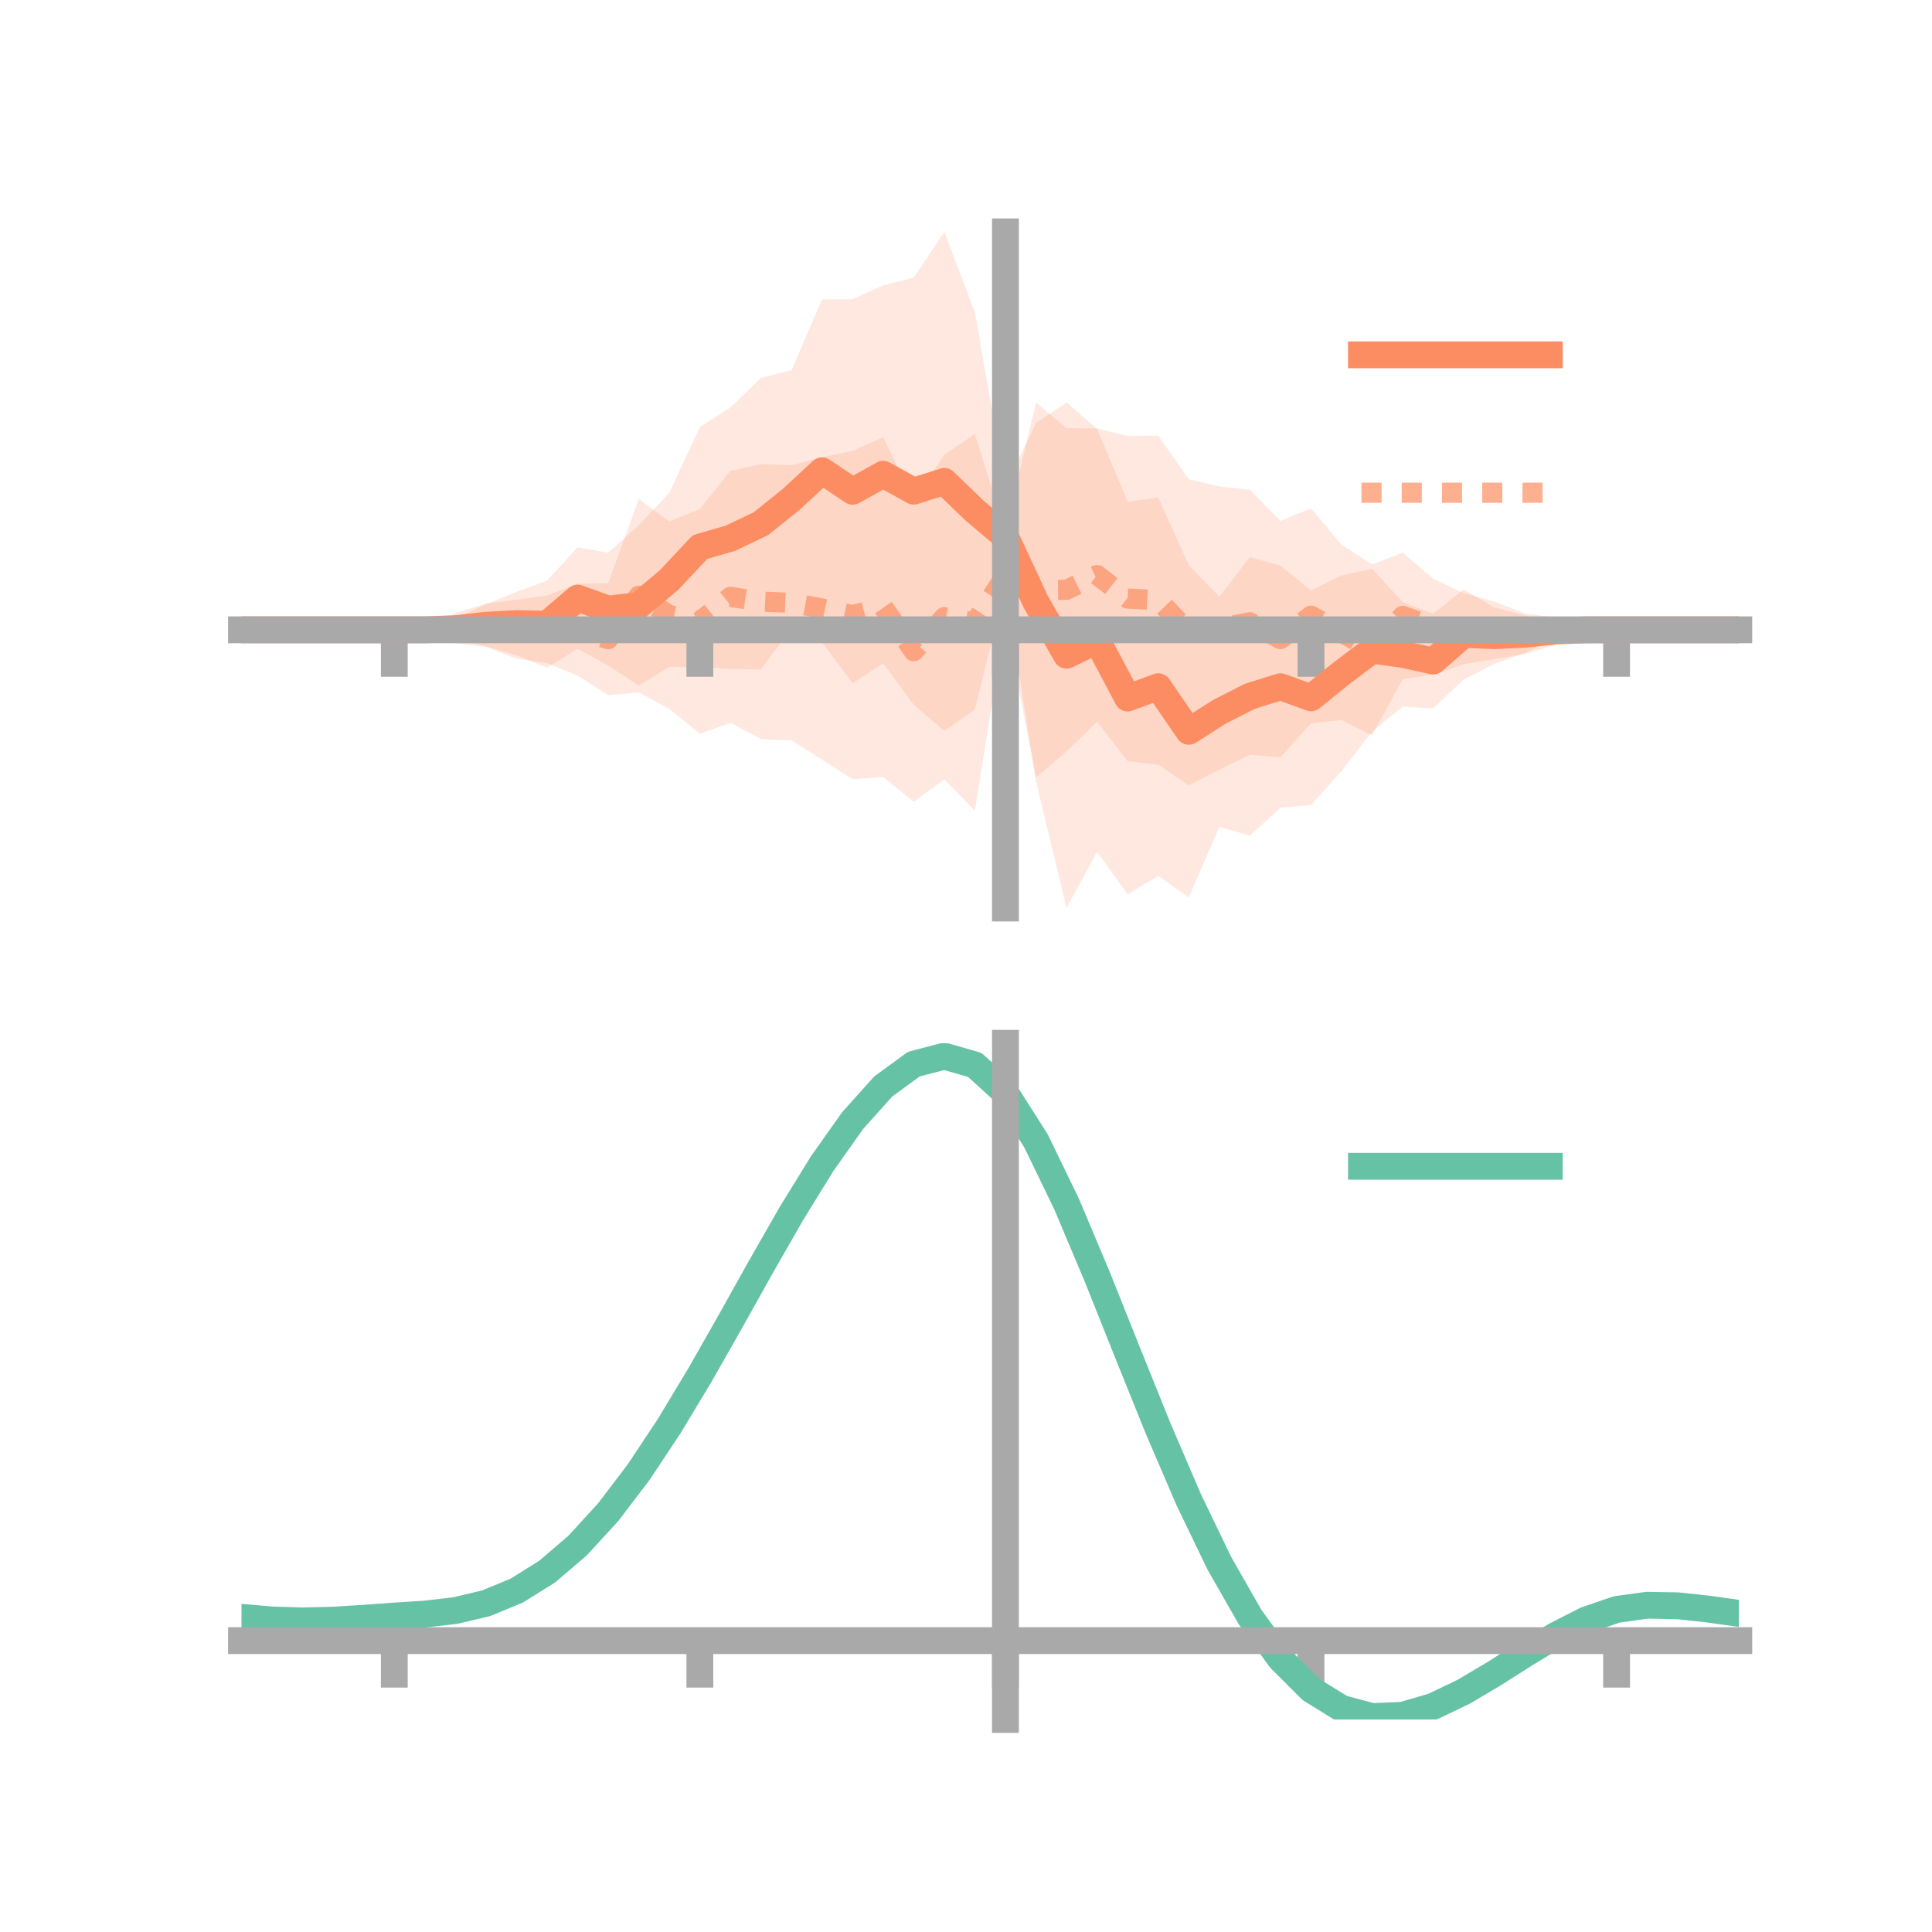<?xml version="1.0" encoding="utf-8" standalone="no"?>
<!DOCTYPE svg PUBLIC "-//W3C//DTD SVG 1.1//EN"
  "http://www.w3.org/Graphics/SVG/1.1/DTD/svg11.dtd">
<!-- Created with matplotlib (https://matplotlib.org/) -->
<svg height="144pt" version="1.1" viewBox="0 0 144 144" width="144pt" xmlns="http://www.w3.org/2000/svg" xmlns:xlink="http://www.w3.org/1999/xlink">
 <defs>
  <style type="text/css">*{stroke-linecap:butt;stroke-linejoin:round;}</style>
 </defs>
 <g id="figure_1">
  <g id="patch_1">
   <path d="M 0 144 
L 144 144 
L 144 0 
L 0 0 
z
" style="fill:none;"/>
  </g>
  <g id="axes_1">
   <g id="patch_2">
    <path d="M 18 67.68 
L 129.6 67.68 
L 129.6 17.28 
L 18 17.28 
z
" style="fill:none;"/>
   </g>
   <g id="PolyCollection_1">
    <path clip-path="url(#pc9ab9d7145)" d="M 18 46.941 
L 18 46.941 
L 20.278 46.941 
L 22.555 46.941 
L 24.833 46.941 
L 27.11 46.941 
L 29.388 46.941 
L 31.665 46.925 
L 33.943 46.099 
L 36.22 45.035 
L 38.498 44.117 
L 40.776 43.277 
L 43.053 40.806 
L 45.331 41.191 
L 47.608 39.157 
L 49.886 36.725 
L 52.163 31.833 
L 54.441 30.376 
L 56.718 28.165 
L 58.996 27.598 
L 61.273 22.309 
L 63.551 22.302 
L 65.829 21.266 
L 68.106 20.7 
L 70.384 17.28 
L 72.661 23.274 
L 74.939 36.291 
L 77.216 31.536 
L 79.494 29.998 
L 81.771 31.97 
L 84.049 37.393 
L 86.327 37.087 
L 88.604 42.128 
L 90.882 44.482 
L 93.159 41.518 
L 95.437 42.16 
L 97.714 44.016 
L 99.992 42.89 
L 102.269 42.397 
L 104.547 44.876 
L 106.824 45.741 
L 109.102 43.929 
L 111.38 45.279 
L 113.657 45.866 
L 115.935 46.474 
L 118.212 46.931 
L 120.49 46.941 
L 122.767 46.941 
L 125.045 46.941 
L 127.322 46.941 
L 129.6 46.941 
L 129.6 46.941 
L 129.6 46.941 
L 127.322 46.941 
L 125.045 46.941 
L 122.767 46.941 
L 120.49 46.941 
L 118.212 46.959 
L 115.935 47.591 
L 113.657 48.674 
L 111.38 49.487 
L 109.102 50.638 
L 106.824 52.799 
L 104.547 52.668 
L 102.269 54.522 
L 99.992 57.468 
L 97.714 60.006 
L 95.437 60.208 
L 93.159 62.274 
L 90.882 61.633 
L 88.604 66.883 
L 86.327 65.276 
L 84.049 66.666 
L 81.771 63.486 
L 79.494 67.68 
L 77.216 58.234 
L 74.939 43.701 
L 72.661 52.88 
L 70.384 54.485 
L 68.106 52.52 
L 65.829 49.432 
L 63.551 50.931 
L 61.273 47.87 
L 58.996 46.8 
L 56.718 49.895 
L 54.441 49.86 
L 52.163 49.72 
L 49.886 49.709 
L 47.608 51.102 
L 45.331 49.602 
L 43.053 48.352 
L 40.776 49.765 
L 38.498 48.839 
L 36.22 48.175 
L 33.943 47.612 
L 31.665 46.962 
L 29.388 46.941 
L 27.11 46.941 
L 24.833 46.941 
L 22.555 46.941 
L 20.278 46.941 
L 18 46.941 
z
" style="fill:#fc8d62;fill-opacity:0.2;"/>
   </g>
   <g id="PolyCollection_2">
    <path clip-path="url(#pc9ab9d7145)" d="M 18 46.941 
L 18 46.941 
L 20.278 46.941 
L 22.555 46.941 
L 24.833 46.941 
L 27.11 46.941 
L 29.388 46.941 
L 31.665 46.839 
L 33.943 45.695 
L 36.22 44.989 
L 38.498 44.706 
L 40.776 44.384 
L 43.053 43.508 
L 45.331 43.476 
L 47.608 37.193 
L 49.886 38.867 
L 52.163 37.942 
L 54.441 35.098 
L 56.718 34.59 
L 58.996 34.683 
L 61.273 34.079 
L 63.551 33.607 
L 65.829 32.593 
L 68.106 37.32 
L 70.384 33.895 
L 72.661 32.35 
L 74.939 39.619 
L 77.216 30 
L 79.494 31.917 
L 81.771 31.936 
L 84.049 32.487 
L 86.327 32.468 
L 88.604 35.715 
L 90.882 36.262 
L 93.159 36.507 
L 95.437 38.83 
L 97.714 37.884 
L 99.992 40.604 
L 102.269 42.069 
L 104.547 41.196 
L 106.824 43.131 
L 109.102 44.207 
L 111.38 44.84 
L 113.657 45.726 
L 115.935 46.033 
L 118.212 46.838 
L 120.49 46.941 
L 122.767 46.941 
L 125.045 46.941 
L 127.322 46.941 
L 129.6 46.941 
L 129.6 46.941 
L 129.6 46.941 
L 127.322 46.941 
L 125.045 46.941 
L 122.767 46.941 
L 120.49 46.941 
L 118.212 47.031 
L 115.935 48.06 
L 113.657 48.738 
L 111.38 49.123 
L 109.102 49.501 
L 106.824 50.285 
L 104.547 50.618 
L 102.269 54.813 
L 99.992 53.667 
L 97.714 53.908 
L 95.437 56.441 
L 93.159 56.26 
L 90.882 57.364 
L 88.604 58.539 
L 86.327 56.989 
L 84.049 56.74 
L 81.771 53.787 
L 79.494 56 
L 77.216 57.956 
L 74.939 46.193 
L 72.661 60.427 
L 70.384 58.097 
L 68.106 59.748 
L 65.829 57.918 
L 63.551 58.081 
L 61.273 56.624 
L 58.996 55.181 
L 56.718 55.089 
L 54.441 53.876 
L 52.163 54.686 
L 49.886 52.835 
L 47.608 51.608 
L 45.331 51.813 
L 43.053 50.353 
L 40.776 49.425 
L 38.498 49.092 
L 36.22 48.215 
L 33.943 47.946 
L 31.665 47.081 
L 29.388 46.941 
L 27.11 46.941 
L 24.833 46.941 
L 22.555 46.941 
L 20.278 46.941 
L 18 46.941 
z
" style="fill:#fc8d62;fill-opacity:0.2;"/>
   </g>
   <g id="matplotlib.axis_1">
    <g id="xtick_1">
     <g id="line2d_1">
      <defs>
       <path d="M 0 0 
L 0 3.5 
" id="mb645beacc7" style="stroke:#a9a9a9;stroke-width:2;"/>
      </defs>
      <g>
       <use style="fill:#a9a9a9;stroke:#a9a9a9;stroke-width:2;" x="29.388" xlink:href="#mb645beacc7" y="46.941"/>
      </g>
     </g>
    </g>
    <g id="xtick_2">
     <g id="line2d_2">
      <g>
       <use style="fill:#a9a9a9;stroke:#a9a9a9;stroke-width:2;" x="52.163" xlink:href="#mb645beacc7" y="46.941"/>
      </g>
     </g>
    </g>
    <g id="xtick_3">
     <g id="line2d_3">
      <g>
       <use style="fill:#a9a9a9;stroke:#a9a9a9;stroke-width:2;" x="74.939" xlink:href="#mb645beacc7" y="46.941"/>
      </g>
     </g>
    </g>
    <g id="xtick_4">
     <g id="line2d_4">
      <g>
       <use style="fill:#a9a9a9;stroke:#a9a9a9;stroke-width:2;" x="97.714" xlink:href="#mb645beacc7" y="46.941"/>
      </g>
     </g>
    </g>
    <g id="xtick_5">
     <g id="line2d_5">
      <g>
       <use style="fill:#a9a9a9;stroke:#a9a9a9;stroke-width:2;" x="120.49" xlink:href="#mb645beacc7" y="46.941"/>
      </g>
     </g>
    </g>
   </g>
   <g id="matplotlib.axis_2"/>
   <g id="line2d_6">
    <path clip-path="url(#pc9ab9d7145)" d="M 18 46.941 
L 20.278 46.941 
L 22.555 46.941 
L 24.833 46.941 
L 27.11 46.941 
L 29.388 46.941 
L 31.665 46.943 
L 33.943 46.856 
L 36.22 46.605 
L 38.498 46.478 
L 40.776 46.521 
L 43.053 44.579 
L 45.331 45.396 
L 47.608 45.13 
L 49.886 43.217 
L 52.163 40.776 
L 54.441 40.118 
L 56.718 39.03 
L 58.996 37.199 
L 61.273 35.089 
L 63.551 36.617 
L 65.829 35.349 
L 68.106 36.61 
L 70.384 35.882 
L 72.661 38.077 
L 74.939 39.996 
L 77.216 44.885 
L 79.494 48.839 
L 81.771 47.728 
L 84.049 52.029 
L 86.327 51.182 
L 88.604 54.506 
L 90.882 53.057 
L 93.159 51.896 
L 95.437 51.184 
L 97.714 52.011 
L 99.992 50.179 
L 102.269 48.46 
L 104.547 48.772 
L 106.824 49.27 
L 109.102 47.284 
L 111.38 47.383 
L 113.657 47.27 
L 115.935 47.032 
L 118.212 46.945 
L 120.49 46.941 
L 122.767 46.941 
L 125.045 46.941 
L 127.322 46.941 
L 129.6 46.941 
" style="fill:none;stroke:#fc8d62;stroke-linecap:square;stroke-width:2;"/>
   </g>
   <g id="line2d_7">
    <path clip-path="url(#pc9ab9d7145)" d="M 18 46.941 
L 20.278 46.941 
L 22.555 46.941 
L 24.833 46.941 
L 27.11 46.941 
L 29.388 46.941 
L 31.665 46.96 
L 33.943 46.821 
L 36.22 46.602 
L 38.498 46.899 
L 40.776 46.904 
L 43.053 46.931 
L 45.331 47.645 
L 47.608 44.401 
L 49.886 45.851 
L 52.163 46.314 
L 54.441 44.487 
L 56.718 44.839 
L 58.996 44.932 
L 61.273 45.351 
L 63.551 45.844 
L 65.829 45.256 
L 68.106 48.534 
L 70.384 45.996 
L 72.661 46.388 
L 74.939 42.906 
L 77.216 43.978 
L 79.494 43.959 
L 81.771 42.861 
L 84.049 44.614 
L 86.327 44.728 
L 88.604 47.127 
L 90.882 46.813 
L 93.159 46.383 
L 95.437 47.635 
L 97.714 45.896 
L 99.992 47.135 
L 102.269 48.441 
L 104.547 45.907 
L 106.824 46.708 
L 109.102 46.854 
L 111.38 46.981 
L 113.657 47.232 
L 115.935 47.046 
L 118.212 46.935 
L 120.49 46.941 
L 122.767 46.941 
L 125.045 46.941 
L 127.322 46.941 
L 129.6 46.941 
" style="fill:none;stroke:#fc8d62;stroke-dasharray:1.5,1.5;stroke-dashoffset:0;stroke-opacity:0.7;stroke-width:1.5;"/>
   </g>
   <g id="patch_3">
    <path d="M 74.939 67.68 
L 74.939 17.28 
" style="fill:none;stroke:#a9a9a9;stroke-linecap:square;stroke-linejoin:miter;stroke-width:2;"/>
   </g>
   <g id="patch_4">
    <path d="M 129.6 67.68 
L 129.6 17.28 
" style="fill:none;"/>
   </g>
   <g id="patch_5">
    <path d="M 18 46.941 
L 129.6 46.941 
" style="fill:none;stroke:#a9a9a9;stroke-linecap:square;stroke-linejoin:miter;stroke-width:2;"/>
   </g>
   <g id="patch_6">
    <path d="M 18 17.28 
L 129.6 17.28 
" style="fill:none;"/>
   </g>
   <g id="legend_1">
    <g id="line2d_8">
     <path d="M 101.475 26.449 
L 115.475 26.449 
" style="fill:none;stroke:#fc8d62;stroke-linecap:square;stroke-width:2;"/>
    </g>
    <g id="line2d_9"/>
    <g id="text_1">
     <!--   -->
     <g transform="translate(121.075 28.899)scale(0.07 -0.07)">
      <defs>
       <path id="DejaVuSans-32"/>
      </defs>
      <use xlink:href="#DejaVuSans-32"/>
     </g>
    </g>
    <g id="line2d_10">
     <path d="M 101.475 36.724 
L 115.475 36.724 
" style="fill:none;stroke:#fc8d62;stroke-dasharray:1.5,1.5;stroke-dashoffset:0;stroke-opacity:0.7;stroke-width:1.5;"/>
    </g>
    <g id="line2d_11"/>
    <g id="text_2">
     <!--   -->
     <g transform="translate(121.075 39.174)scale(0.07 -0.07)">
      <use xlink:href="#DejaVuSans-32"/>
     </g>
    </g>
   </g>
  </g>
  <g id="axes_2">
   <g id="patch_7">
    <path d="M 18 128.16 
L 129.6 128.16 
L 129.6 77.76 
L 18 77.76 
z
" style="fill:none;"/>
   </g>
   <g id="PolyCollection_3">
    <path clip-path="url(#p0a37129844)" d="M 18 120.585 
L 18 120.505 
L 20.278 120.712 
L 22.555 120.783 
L 24.833 120.721 
L 27.11 120.568 
L 29.388 120.395 
L 31.665 120.244 
L 33.943 119.974 
L 36.22 119.428 
L 38.498 118.479 
L 40.776 117.037 
L 43.053 115.049 
L 45.331 112.507 
L 47.608 109.443 
L 49.886 105.923 
L 52.163 102.049 
L 54.441 97.949 
L 56.718 93.778 
L 58.996 89.711 
L 61.273 85.936 
L 63.551 82.652 
L 65.829 80.062 
L 68.106 78.366 
L 70.384 77.76 
L 72.661 78.429 
L 74.939 80.539 
L 77.216 84.169 
L 79.494 88.943 
L 81.771 94.428 
L 84.049 100.218 
L 86.327 105.957 
L 88.604 111.346 
L 90.882 116.15 
L 93.159 120.2 
L 95.437 123.394 
L 97.714 125.69 
L 99.992 127.109 
L 102.269 127.721 
L 104.547 127.633 
L 106.824 126.979 
L 109.102 125.908 
L 111.38 124.579 
L 113.657 123.156 
L 115.935 121.796 
L 118.212 120.653 
L 120.49 119.876 
L 122.767 119.565 
L 125.045 119.612 
L 127.322 119.867 
L 129.6 120.199 
L 129.6 120.305 
L 129.6 120.305 
L 127.322 119.997 
L 125.045 119.761 
L 122.767 119.725 
L 120.49 120.044 
L 118.212 120.834 
L 115.935 122.009 
L 113.657 123.417 
L 111.38 124.895 
L 109.102 126.272 
L 106.824 127.381 
L 104.547 128.06 
L 102.269 128.16 
L 99.992 127.557 
L 97.714 126.158 
L 95.437 123.91 
L 93.159 120.804 
L 90.882 116.879 
L 88.604 112.23 
L 86.327 107.015 
L 84.049 101.456 
L 81.771 95.843 
L 79.494 90.521 
L 77.216 85.886 
L 74.939 82.363 
L 72.661 80.321 
L 70.384 79.678 
L 68.106 80.266 
L 65.829 81.902 
L 63.551 84.394 
L 61.273 87.547 
L 58.996 91.163 
L 56.718 95.053 
L 54.441 99.035 
L 52.163 102.945 
L 49.886 106.636 
L 47.608 109.989 
L 45.331 112.91 
L 43.053 115.34 
L 40.776 117.25 
L 38.498 118.648 
L 36.22 119.575 
L 33.943 120.109 
L 31.665 120.367 
L 29.388 120.507 
L 27.11 120.663 
L 24.833 120.796 
L 22.555 120.842 
L 20.278 120.773 
L 18 120.585 
z
" style="fill:#66c2a5;fill-opacity:0.2;"/>
   </g>
   <g id="matplotlib.axis_3">
    <g id="xtick_6">
     <g id="line2d_12">
      <g>
       <use style="fill:#a9a9a9;stroke:#a9a9a9;stroke-width:2;" x="29.388" xlink:href="#mb645beacc7" y="122.282"/>
      </g>
     </g>
    </g>
    <g id="xtick_7">
     <g id="line2d_13">
      <g>
       <use style="fill:#a9a9a9;stroke:#a9a9a9;stroke-width:2;" x="52.163" xlink:href="#mb645beacc7" y="122.282"/>
      </g>
     </g>
    </g>
    <g id="xtick_8">
     <g id="line2d_14">
      <g>
       <use style="fill:#a9a9a9;stroke:#a9a9a9;stroke-width:2;" x="74.939" xlink:href="#mb645beacc7" y="122.282"/>
      </g>
     </g>
    </g>
    <g id="xtick_9">
     <g id="line2d_15">
      <g>
       <use style="fill:#a9a9a9;stroke:#a9a9a9;stroke-width:2;" x="97.714" xlink:href="#mb645beacc7" y="122.282"/>
      </g>
     </g>
    </g>
    <g id="xtick_10">
     <g id="line2d_16">
      <g>
       <use style="fill:#a9a9a9;stroke:#a9a9a9;stroke-width:2;" x="120.49" xlink:href="#mb645beacc7" y="122.282"/>
      </g>
     </g>
    </g>
   </g>
   <g id="matplotlib.axis_4"/>
   <g id="line2d_17">
    <path clip-path="url(#p0a37129844)" d="M 18 120.545 
L 20.278 120.742 
L 22.555 120.812 
L 24.833 120.758 
L 27.11 120.616 
L 29.388 120.451 
L 31.665 120.305 
L 33.943 120.041 
L 36.22 119.502 
L 38.498 118.564 
L 40.776 117.144 
L 43.053 115.194 
L 45.331 112.709 
L 47.608 109.716 
L 49.886 106.28 
L 52.163 102.497 
L 54.441 98.492 
L 56.718 94.416 
L 58.996 90.437 
L 61.273 86.741 
L 63.551 83.523 
L 65.829 80.982 
L 68.106 79.316 
L 70.384 78.719 
L 72.661 79.375 
L 74.939 81.451 
L 77.216 85.028 
L 79.494 89.732 
L 81.771 95.136 
L 84.049 100.837 
L 86.327 106.486 
L 88.604 111.788 
L 90.882 116.514 
L 93.159 120.502 
L 95.437 123.652 
L 97.714 125.924 
L 99.992 127.333 
L 102.269 127.941 
L 104.547 127.847 
L 106.824 127.18 
L 109.102 126.09 
L 111.38 124.737 
L 113.657 123.287 
L 115.935 121.903 
L 118.212 120.743 
L 120.49 119.96 
L 122.767 119.645 
L 125.045 119.686 
L 127.322 119.932 
L 129.6 120.252 
" style="fill:none;stroke:#66c2a5;stroke-linecap:square;stroke-width:2;"/>
   </g>
   <g id="patch_8">
    <path d="M 74.939 128.16 
L 74.939 77.76 
" style="fill:none;stroke:#a9a9a9;stroke-linecap:square;stroke-linejoin:miter;stroke-width:2;"/>
   </g>
   <g id="patch_9">
    <path d="M 129.6 128.16 
L 129.6 77.76 
" style="fill:none;"/>
   </g>
   <g id="patch_10">
    <path d="M 18 122.282 
L 129.6 122.282 
" style="fill:none;stroke:#a9a9a9;stroke-linecap:square;stroke-linejoin:miter;stroke-width:2;"/>
   </g>
   <g id="patch_11">
    <path d="M 18 77.76 
L 129.6 77.76 
" style="fill:none;"/>
   </g>
   <g id="legend_2">
    <g id="line2d_18">
     <path d="M 101.475 86.929 
L 115.475 86.929 
" style="fill:none;stroke:#66c2a5;stroke-linecap:square;stroke-width:2;"/>
    </g>
    <g id="line2d_19"/>
    <g id="text_3">
     <!--   -->
     <g transform="translate(121.075 89.379)scale(0.07 -0.07)">
      <use xlink:href="#DejaVuSans-32"/>
     </g>
    </g>
   </g>
  </g>
 </g>
 <defs>
  <clipPath id="pc9ab9d7145">
   <rect height="50.4" width="111.6" x="18" y="17.28"/>
  </clipPath>
  <clipPath id="p0a37129844">
   <rect height="50.4" width="111.6" x="18" y="77.76"/>
  </clipPath>
 </defs>
</svg>
